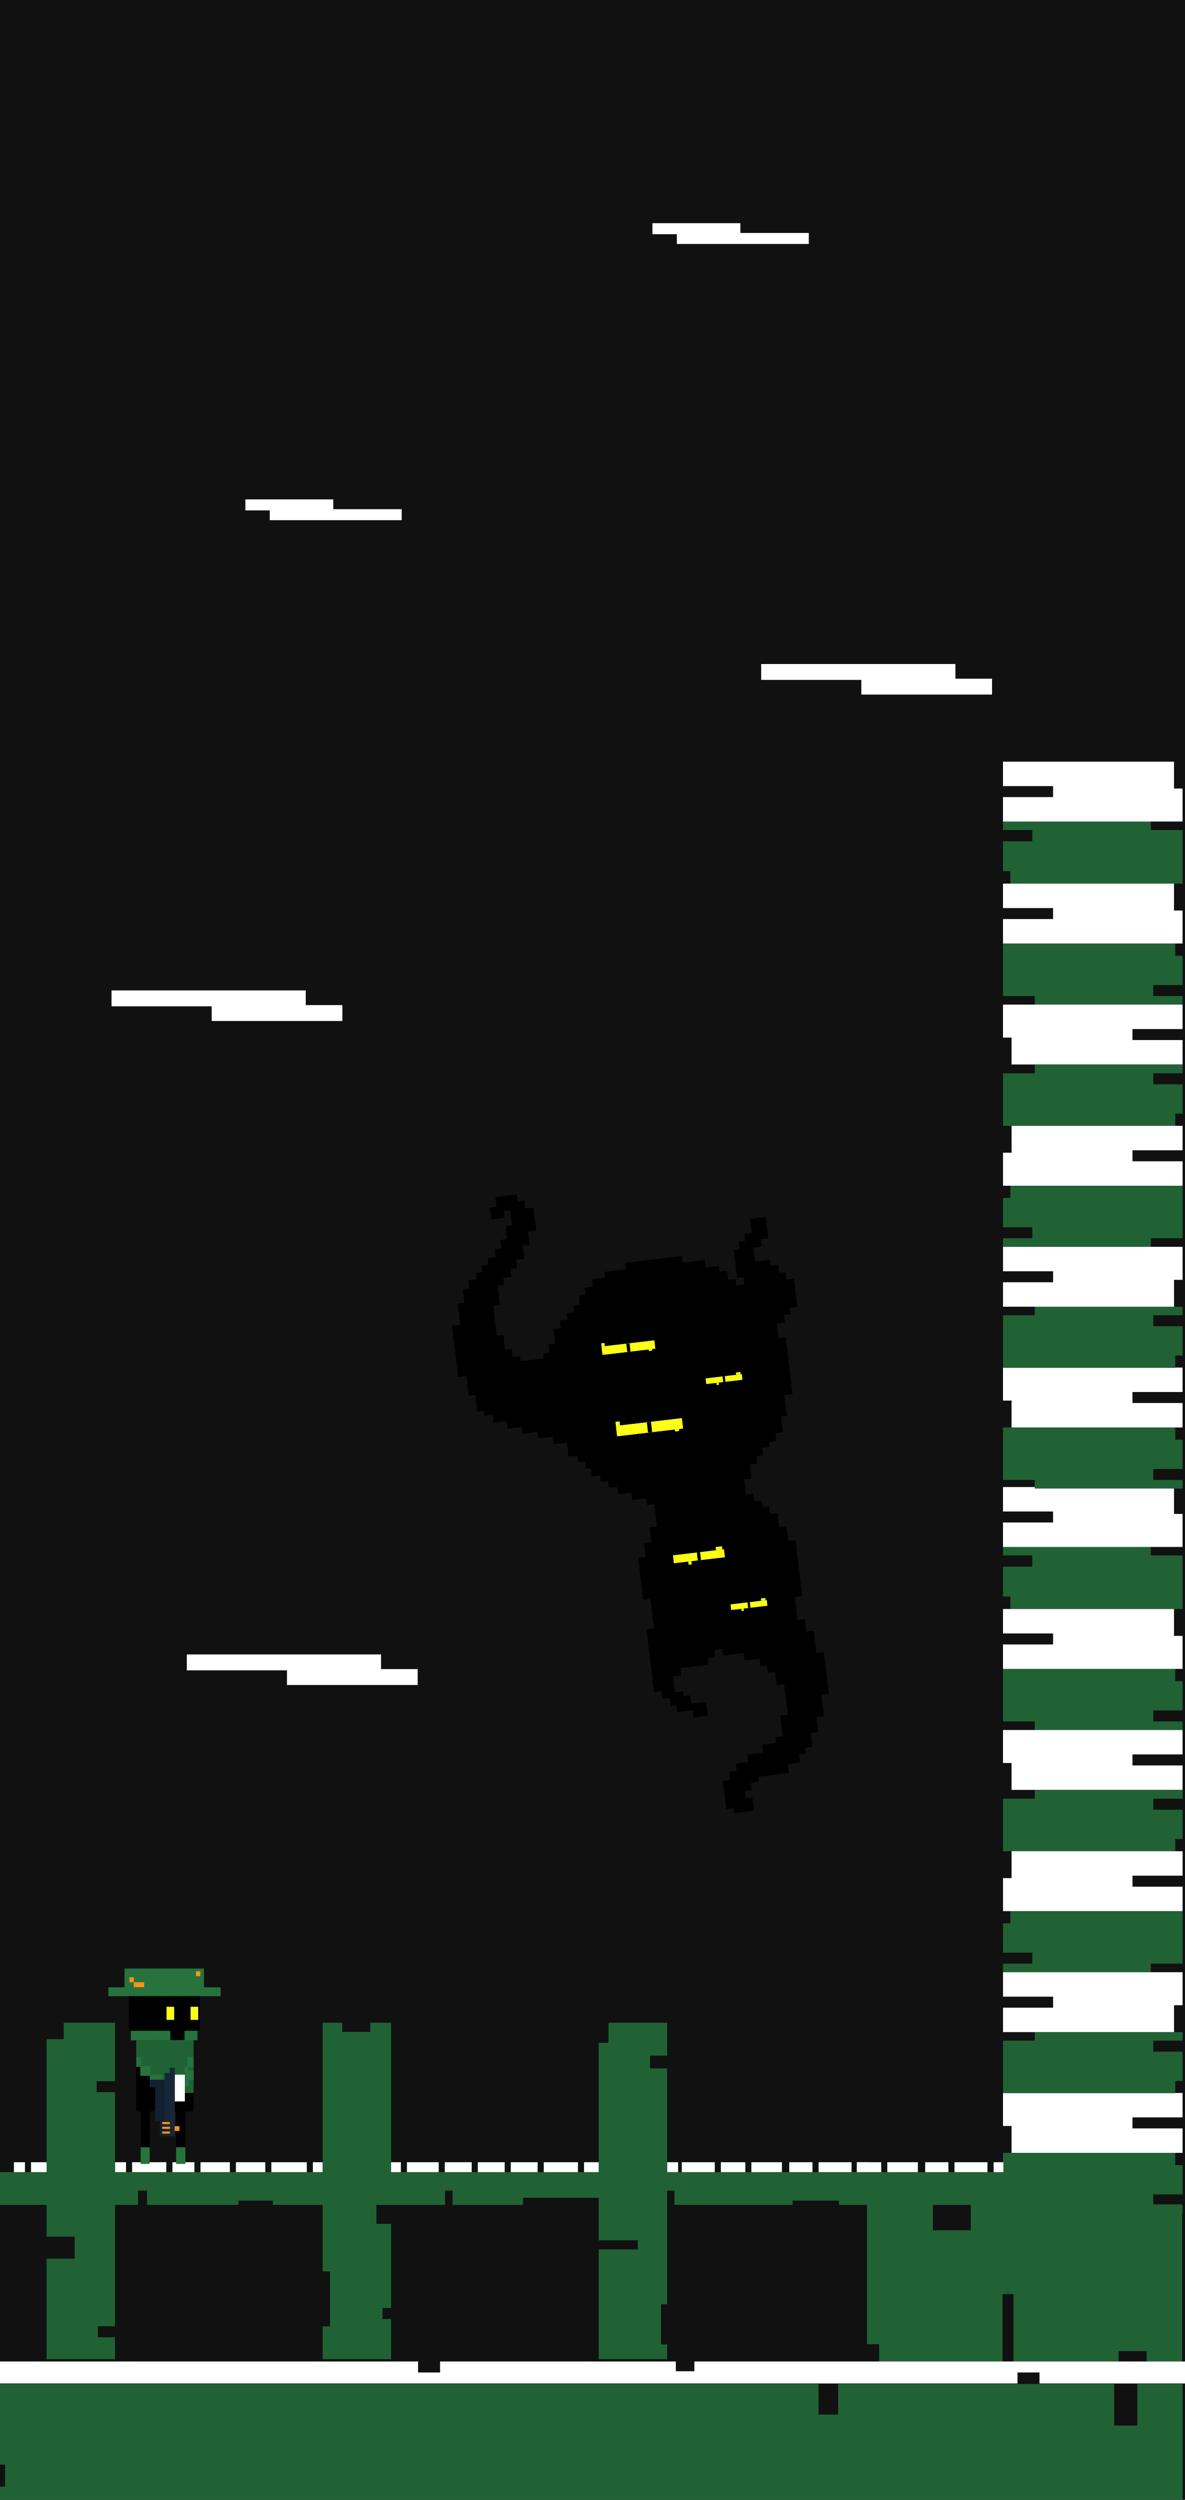 <svg width="425" height="896" viewBox="0 0 425 896" fill="none" xmlns="http://www.w3.org/2000/svg">
<rect x="0" y="0" width="425" height="896" fill="#808080" stroke="none"/>
<g clip-path="url(#clip0_437_13047)">
<rect width="425" height="896" fill="#111111"/>
<path fill-rule="evenodd" clip-rule="evenodd" d="M359.727 554.376H412.734V557.503H424.124V576.716H362.355V572.248H359.727V561.525H370.239V557.504H359.727V554.376Z" fill="#206234"/>
<path fill-rule="evenodd" clip-rule="evenodd" d="M424.125 620.081H371.117V617.015H359.728V598.179H421.497V602.56H424.125V613.073H413.612V617.015H424.125V620.081Z" fill="#206234"/>
<path fill-rule="evenodd" clip-rule="evenodd" d="M424.125 793.542H371.117V790.476H359.728V771.64H421.497V776.021H424.125V786.533H413.612V790.476H424.125V793.542Z" fill="#206234"/>
<path fill-rule="evenodd" clip-rule="evenodd" d="M424.123 576.716H424.124V598.179H359.727V589.418H377.688V585.476H359.727V576.716H421.057V586.353H424.123V576.716Z" fill="white"/>
<path fill-rule="evenodd" clip-rule="evenodd" d="M424.123 533H424.124V554.464H359.727V545.703H377.688V541.76H359.727V533H421.057V542.637H424.123V533Z" fill="white"/>
<path fill-rule="evenodd" clip-rule="evenodd" d="M359.728 641.544H359.728V620.08H424.125V628.841H406.163V632.783H424.125V641.544H362.795V631.907H359.728V641.544Z" fill="white"/>
<path fill-rule="evenodd" clip-rule="evenodd" d="M359.728 771.641H359.728V750.177H424.125V758.938H406.163V762.88H424.125V771.641H362.795V762.004H359.728V771.641Z" fill="white"/>
<path fill-rule="evenodd" clip-rule="evenodd" d="M424.133 641.633H371.125V644.699H359.735V663.534H421.505V659.154H424.133V648.641H413.62V644.699H424.133V641.633Z" fill="#206234"/>
<path fill-rule="evenodd" clip-rule="evenodd" d="M424.133 728.362H371.125V731.429H359.735V750.264H421.505V745.884H424.133V735.371H413.62V731.429H424.133V728.362Z" fill="#206234"/>
<path fill-rule="evenodd" clip-rule="evenodd" d="M359.734 706.899H412.742V703.833H424.132V684.998H362.363V689.378H359.734V699.891H370.247V703.833H359.734V706.899Z" fill="#206234"/>
<path fill-rule="evenodd" clip-rule="evenodd" d="M359.736 663.534H359.735V684.998H424.133V676.237H406.171V672.294H424.133V663.534H362.803V673.171H359.736V663.534Z" fill="white"/>
<path fill-rule="evenodd" clip-rule="evenodd" d="M424.131 728.362H424.132V706.899H359.734V715.659H377.696V719.602H359.734V728.362H421.064V718.726H424.131V728.362Z" fill="white"/>
<path fill-rule="evenodd" clip-rule="evenodd" d="M359.727 294.376H412.734V297.503H424.124V316.716H362.355V312.248H359.727V301.525H370.239V297.504H359.727V294.376Z" fill="#206234"/>
<path fill-rule="evenodd" clip-rule="evenodd" d="M424.125 360.081H371.117V357.015H359.728V338.179H421.497V342.56H424.125V353.073H413.612V357.015H424.125V360.081Z" fill="#206234"/>
<path fill-rule="evenodd" clip-rule="evenodd" d="M424.125 533.542H371.117V530.476H359.728V511.64H421.497V516.021H424.125V526.533H413.612V530.476H424.125V533.542Z" fill="#206234"/>
<path fill-rule="evenodd" clip-rule="evenodd" d="M424.123 316.716H424.124V338.179H359.727V329.418H377.688V325.476H359.727V316.716H421.057V326.353H424.123V316.716Z" fill="white"/>
<path fill-rule="evenodd" clip-rule="evenodd" d="M424.123 273H424.124V294.464H359.727V285.703H377.688V281.76H359.727V273H421.057V282.637H424.123V273Z" fill="white"/>
<path fill-rule="evenodd" clip-rule="evenodd" d="M359.728 381.544H359.728V360.08H424.125V368.841H406.163V372.783H424.125V381.544H362.795V371.907H359.728V381.544Z" fill="white"/>
<path fill-rule="evenodd" clip-rule="evenodd" d="M359.728 511.641H359.728V490.177H424.125V498.938H406.163V502.88H424.125V511.641H362.795V502.004H359.728V511.641Z" fill="white"/>
<path fill-rule="evenodd" clip-rule="evenodd" d="M424.133 381.633H371.125V384.699H359.735V403.534H421.505V399.154H424.133V388.641H413.62V384.699H424.133V381.633Z" fill="#206234"/>
<path fill-rule="evenodd" clip-rule="evenodd" d="M424.133 468.362H371.125V471.429H359.735V490.264H421.505V485.884H424.133V475.371H413.62V471.429H424.133V468.362Z" fill="#206234"/>
<path fill-rule="evenodd" clip-rule="evenodd" d="M359.734 446.899H412.742V443.833H424.132V424.998H362.363V429.378H359.734V439.891H370.247V443.833H359.734V446.899Z" fill="#206234"/>
<path fill-rule="evenodd" clip-rule="evenodd" d="M359.736 403.534H359.735V424.998H424.133V416.237H406.171V412.294H424.133V403.534H362.803V413.171H359.736V403.534Z" fill="white"/>
<path fill-rule="evenodd" clip-rule="evenodd" d="M424.131 468.362H424.132V446.899H359.734V455.659H377.696V459.602H359.734V468.362H421.064V458.726H424.131V468.362Z" fill="white"/>
<rect x="293.578" y="775" width="11.828" height="4.38" fill="white"/>
<rect x="283.07" y="775" width="8.323" height="4.38" fill="white"/>
<rect x="269.484" y="775" width="10.952" height="4.38" fill="white"/>
<rect x="258.539" y="775" width="8.762" height="4.38" fill="white"/>
<rect x="244.516" y="775" width="11.828" height="4.38" fill="white"/>
<rect x="239.258" y="775" width="3.943" height="4.38" fill="white"/>
<rect x="307.602" y="775" width="3.505" height="4.38" fill="white"/>
<rect x="209.469" y="775" width="5.257" height="4.38" fill="white"/>
<rect x="195.016" y="775" width="12.266" height="4.38" fill="white"/>
<rect x="183.188" y="775" width="9.638" height="4.38" fill="white"/>
<rect x="171.359" y="775" width="9.638" height="4.38" fill="white"/>
<rect x="159.531" y="775" width="9.638" height="4.38" fill="white"/>
<rect x="145.953" y="775" width="11.39" height="4.38" fill="white"/>
<rect x="140.258" y="775" width="3.505" height="4.38" fill="white"/>
<rect x="112.219" y="775" width="3.505" height="4.38" fill="white"/>
<rect x="97.32" y="775" width="12.704" height="4.38" fill="white"/>
<rect x="84.617" y="775" width="10.514" height="4.38" fill="white"/>
<rect x="71.914" y="775" width="10.514" height="4.38" fill="white"/>
<rect x="61.844" y="775" width="7.885" height="4.38" fill="white"/>
<rect x="47.383" y="775" width="12.266" height="4.38" fill="white"/>
<rect x="41.25" y="775" width="3.943" height="4.38" fill="white"/>
<rect x="342.328" y="775" width="11.828" height="4.38" fill="white"/>
<rect x="331.82" y="775" width="8.323" height="4.38" fill="white"/>
<rect x="318.234" y="775" width="10.952" height="4.38" fill="white"/>
<rect x="307.289" y="775" width="8.762" height="4.38" fill="white"/>
<rect x="356.352" y="775" width="3.505" height="4.38" fill="white"/>
<rect x="220.109" y="775" width="9.638" height="4.38" fill="white"/>
<rect x="120.664" y="775" width="10.514" height="4.38" fill="white"/>
<rect x="11.133" y="775" width="12.266" height="4.38" fill="white"/>
<rect x="5" y="775" width="3.943" height="4.38" fill="white"/>
<path d="M48.977 756.642V740.8H50.346V744.027H53.769V747.156H56.898V753.317H66.385V750.22H69.319V756.642H66.385V769.55H63.255V756.642H53.573V769.55H50.541V756.642H48.977Z" fill="black" stroke="black" stroke-width="0.239"/>
<path d="M65.859 750.058V740.795H69.312V750.058H65.859Z" fill="#206234" stroke="#206234" stroke-width="0.239"/>
<path d="M47.016 731.216V727.892H61.099V731.119L47.016 731.216Z" fill="#26733D" stroke="#26733D" stroke-width="0.239"/>
<path d="M48.977 737.473V731.312H69.319V737.473H48.977Z" fill="#206234" stroke="#206234" stroke-width="0.239"/>
<path d="M50.211 740.796V734.458H67.277V740.796H50.211Z" fill="#206234" stroke="#206234" stroke-width="0.239"/>
<path d="M53.625 743.721V737.87H66.302V745.671L58.989 746.402L53.625 743.721Z" fill="#206234" stroke="#206234" stroke-width="0.239"/>
<path d="M48.977 740.702V737.475H50.444V740.702H53.867V743.721H58.17V748.033H55.58H53.867V743.929H50.444V740.702H48.977Z" fill="#26733D"/>
<path d="M50.444 740.702H48.977V737.475H50.444V740.702ZM50.444 740.702V743.929H53.867V743.721M50.444 740.702H53.867V743.721M53.867 743.721V748.033H55.58H58.17V743.721H53.867Z" stroke="#26733D" stroke-width="0.239"/>
<path d="M67.288 740.308V737.383H69.325V740.796H67.288V742.258H69.325V745.427H67.531V747.865H66.312V743.477V740.796H66.8H67.288V740.308Z" fill="#26733D"/>
<path d="M67.288 740.796V737.383H69.325V740.796H67.288ZM67.288 740.796V742.258H69.325V745.427H67.531V747.865H66.312V743.477V740.796H66.8H67.288ZM67.288 740.796V740.308" stroke="#26733D" stroke-width="0.239"/>
<path d="M66.195 731.216V727.892H70.694V731.119L66.195 731.216Z" fill="#26733D" stroke="#26733D" stroke-width="0.239"/>
<path d="M73.034 705.692H44.77V712.44H39V715.374H79V712.44H73.034V705.692Z" fill="#26733D" stroke="#26733D" stroke-width="0.239"/>
<path d="M46.242 715.472H71.67V727.891H46.242V715.472Z" fill="black"/>
<rect x="63.648" y="727.892" width="2.543" height="3.325" fill="black"/>
<rect x="61.102" y="727.892" width="2.543" height="3.325" fill="black"/>
<rect x="68.344" y="719.286" width="2.738" height="4.694" fill="#FAFF15"/>
<rect x="59.727" y="719.286" width="2.738" height="4.694" fill="#FAFF15"/>
<rect x="46.43" y="708.724" width="1.565" height="1.76" fill="#FF9315"/>
<rect x="70.289" y="706.572" width="1.565" height="1.76" fill="#FF9315"/>
<rect x="48" y="710.484" width="3.716" height="1.76" fill="#FF9315"/>
<path d="M50.445 769.647H53.673V775.613H50.445V769.647Z" fill="#26733D"/>
<path d="M63.156 769.647H66.481V775.613H63.156V769.647Z" fill="#26733D"/>
<path d="M66.291 743.627L61.211 743.623V753.218H66.291V743.627Z" fill="white"/>
<path d="M57.436 765.545H59.125V745.548H53.837V748.101H55.748V749.856V760.227H57.436V763.63V765.545Z" fill="#122132" stroke="#122132" stroke-width="0.239"/>
<path d="M62.594 765.546L62.593 741.282H60.94L60.941 743.149H59.181V765.546H62.594Z" fill="#182738" stroke="#182738" stroke-width="0.239"/>
<rect x="60.938" y="762.293" width="0.747" height="2.773" transform="rotate(90 60.938 762.293)" fill="#FF9315"/>
<rect x="64.352" y="762.08" width="1.706" height="1.707" transform="rotate(90 64.352 762.08)" fill="#FF9315"/>
<rect x="60.938" y="760.585" width="0.747" height="2.773" transform="rotate(90 60.938 760.585)" fill="#FF9315"/>
<rect x="60.938" y="763.999" width="0.747" height="2.773" transform="rotate(90 60.938 763.999)" fill="#FF9315"/>
<path fill-rule="evenodd" clip-rule="evenodd" d="M185.363 428.157L177.683 429.064L178.102 432.608L175.732 432.888L176.22 437.022L180.946 436.465L180.667 434.102L183.036 433.822L183.664 439.137L181.295 439.417L181.853 444.143L179.489 444.422L179.838 447.375L177.473 447.654L177.822 450.607L174.874 450.955L175.153 453.317L172.785 453.597L173.064 455.961L170.704 456.24L170.983 458.603L168.032 458.951L168.38 461.904L166.015 462.183L166.574 466.909L164.21 467.188L165.116 474.865L162.161 475.214L164.323 493.525L167.279 493.176L168.116 500.265L170.479 499.986L171.177 505.892L173.542 505.613L173.751 507.386L176.702 507.038L177.051 509.991L181.771 509.433L182.085 512.091L187.106 511.498L187.385 513.86L192.702 513.233L192.981 515.595L198.297 514.968L198.611 517.626L203.337 517.068L203.93 522.088L207.179 521.705L207.458 524.068L209.821 523.789L210.135 526.447L211.907 526.237L212.256 529.191L215.209 528.842L215.488 531.205L218.147 530.891L218.426 533.253L221.379 532.905L221.693 535.563L226.419 535.005L226.733 537.663L231.754 537.07L232.033 539.433L234.691 539.119L235.633 547.093L232.975 547.407L233.602 552.723L230.944 553.037L231.537 558.057L228.879 558.371L230.657 573.433L233.315 573.119L234.571 583.751L231.913 584.065L234.563 606.511L237.221 606.197L237.535 608.855L240.194 608.541L240.542 611.494L242.61 611.25L242.889 613.613L248.501 612.95L248.815 615.608L253.836 615.016L253.243 609.995L247.926 610.623L247.578 607.669L245.215 607.948L245.005 606.176L242.052 606.525L241.389 600.913L244.343 600.565L244.029 597.907L254.071 596.721L253.792 594.358L256.451 594.045L256.137 591.387L259.09 591.038L259.369 593.401L266.754 592.529L267.067 595.187L272.384 594.559L272.698 597.217L275.061 596.938L275.375 599.596L278.033 599.282L278.591 604.008L281.249 603.694L282.539 614.621L279.881 614.935L280.753 622.318L278.095 622.632L278.339 624.7L273.318 625.292L273.666 628.246L268.055 628.908L268.368 631.566L263.938 632.089L264.252 634.747L261.594 635.061L261.942 638.015L259.284 638.328L260.47 648.37L263.128 648.056L263.337 649.828L270.426 648.991L269.868 644.266L267.505 644.545L267.191 641.887L269.554 641.608L269.24 638.95L272.194 638.601L271.985 636.829L282.913 635.539L282.53 632.29L286.96 631.767L286.611 628.814L288.974 628.535L288.73 626.467L291.388 626.154L290.795 621.133L293.454 620.819L292.826 615.503L295.484 615.189L294.578 607.51L297.236 607.197L295.457 592.135L292.799 592.448L291.857 584.474L289.199 584.788L288.676 580.358L286.018 580.672L285.041 572.403L287.699 572.089L285.328 552.006L282.67 552.32L282.042 547.004L279.384 547.318L278.791 542.297L276.133 542.611L275.819 539.953L273.456 540.232L273.177 537.869L270.519 538.183L270.205 535.525L267.546 535.839L266.884 530.228L269.542 529.914L268.949 524.893L271.607 524.579L271.294 521.921L273.656 521.642L273.343 518.984L276.001 518.67L275.792 516.898L278.45 516.585L278.101 513.631L280.759 513.317L280.097 507.706L282.164 507.462L281.293 500.079L284.246 499.73L281.84 479.352L279.182 479.666L278.554 474.35L281.507 474.001L281.194 471.343L283.556 471.064L283.277 468.701L285.936 468.387L284.75 458.346L282.092 458.66L281.778 456.002L279.415 456.281L279.066 453.327L276.408 453.641L276.164 451.574L270.847 452.202L270.254 447.181L273.208 446.832L272.894 444.174L275.552 443.86L274.646 436.182L269.034 436.844L269.627 441.865L266.968 442.179L267.282 444.837L264.919 445.116L265.233 447.774L263.166 448.018L264.351 458.059L266.714 457.78L267.028 460.438L266.733 460.473L264.075 460.787L263.796 458.424L261.137 458.738L260.754 455.489L258.095 455.803L257.851 453.736L253.125 454.294L252.812 451.636L244.837 452.577L244.558 450.215L224.178 452.621L224.457 454.984L216.777 455.89L217.021 457.958L212.295 458.515L212.609 461.173L209.656 461.522L209.97 464.18L207.607 464.459L207.99 467.708L205.627 467.987L205.906 470.349L203.248 470.663L203.527 473.026L200.869 473.34L201.183 475.998L198.524 476.312L199.152 481.628L196.789 481.907L197.138 484.86L194.775 485.139L194.984 486.911L186.714 487.887L186.505 486.115L183.847 486.429L183.498 483.476L181.135 483.755L180.507 478.439L178.15 478.717L176.894 468.084L179.254 467.806L178.417 460.718L180.785 460.439L180.506 458.076L183.454 457.728L183.105 454.775L185.47 454.496L185.121 451.542L188.076 451.193L187.518 446.469L189.887 446.189L189.329 441.464L192.284 441.116L191.307 432.846L188.353 433.195L188.004 430.241L185.642 430.52L185.363 428.157Z" fill="black"/>
<rect width="13.086" height="2.045" transform="matrix(0.993 -0.117 0.117 0.993 253.055 494.058)" fill="#FAFF15"/>
<rect width="0.818" height="2.045" transform="matrix(0.993 -0.117 0.117 0.993 259.141 493.338)" fill="black"/>
<rect width="1.636" height="0.818" transform="matrix(0.993 -0.117 0.117 0.993 263.922 491.951)" fill="#FAFF15"/>
<rect width="0.818" height="0.818" transform="matrix(0.993 -0.117 0.117 0.993 256.945 495.656)" fill="#FAFF15"/>
<rect width="13.086" height="2.045" transform="matrix(0.993 -0.117 0.117 0.993 262 575.049)" fill="#FAFF15"/>
<rect width="0.818" height="2.045" transform="matrix(0.993 -0.117 0.117 0.993 268.094 574.329)" fill="black"/>
<rect width="1.636" height="0.818" transform="matrix(0.993 -0.117 0.117 0.993 272.867 572.942)" fill="#FAFF15"/>
<rect width="0.818" height="0.818" transform="matrix(0.993 -0.117 0.117 0.993 265.898 576.647)" fill="#FAFF15"/>
<rect width="18.44" height="2.881" transform="matrix(0.993 -0.117 0.117 0.993 241.344 557.462)" fill="#FAFF15"/>
<rect width="1.152" height="2.881" transform="matrix(0.993 -0.117 0.117 0.993 249.93 556.449)" fill="black"/>
<rect width="2.305" height="1.152" transform="matrix(0.993 -0.117 0.117 0.993 256.648 554.494)" fill="#FAFF15"/>
<rect width="1.152" height="1.152" transform="matrix(0.993 -0.117 0.117 0.993 246.836 559.715)" fill="#FAFF15"/>
<rect width="19.035" height="2.974" transform="matrix(0.993 -0.117 0.117 0.993 215.75 482.664)" fill="#FAFF15"/>
<rect width="19.035" height="2.974" transform="matrix(0.993 -0.117 0.117 0.993 215.75 482.664)" fill="#FAFF15"/>
<rect width="1.19" height="2.974" transform="matrix(0.993 -0.117 0.117 0.993 224.609 481.618)" fill="black"/>
<rect width="1.19" height="1.19" transform="matrix(0.993 -0.117 0.117 0.993 215.609 481.483)" fill="#FAFF15"/>
<rect width="1.19" height="1.19" transform="matrix(0.993 -0.117 0.117 0.993 232.578 483.074)" fill="#FAFF15"/>
<rect width="23.793" height="3.717" transform="matrix(0.993 -0.117 0.117 0.993 220.906 511.101)" fill="#FAFF15"/>
<rect width="23.793" height="3.717" transform="matrix(0.993 -0.117 0.117 0.993 220.906 511.101)" fill="#FAFF15"/>
<rect width="1.487" height="3.717" transform="matrix(0.993 -0.117 0.117 0.993 231.984 509.793)" fill="black"/>
<rect width="1.487" height="1.487" transform="matrix(0.993 -0.117 0.117 0.993 220.727 509.625)" fill="#FAFF15"/>
<rect width="1.487" height="1.487" transform="matrix(0.993 -0.117 0.117 0.993 241.93 511.614)" fill="#FAFF15"/>
<path fill-rule="evenodd" clip-rule="evenodd" d="M22.844 730.896H16.711V801.688H26.789V809.554H16.711V845.6H41.243V837.727H35.112V833.794H41.243V784.627H38.174V780.694H41.243V749.888H34.674V745.955H41.243V725H22.844V730.896Z" fill="#206234"/>
<path fill-rule="evenodd" clip-rule="evenodd" d="M132.812 728.284H122.737V725H115.727V814.146H118.352V833.809H115.727V845.6H140.259V831.196H137.187V827.264H140.259V797.091H135.002V788.57H140.259V725H132.812V728.284Z" fill="#206234"/>
<path fill-rule="evenodd" clip-rule="evenodd" d="M360 778.543H-1V790.291H49.507V785.183H52.73V790.291H85.494V788.758H97.85V790.291H116.106V788.758H124.164V790.291H159.623V785.183H162.309V790.291H187.557V787.738H214.954V790.291H239.205V785.183H241.891V790.291H284.252V788.758H300.905V790.291H360V778.543Z" fill="#206234"/>
<path fill-rule="evenodd" clip-rule="evenodd" d="M214.727 732.201H218.234V725H239.259V736.793H233.123V741.381H239.259V825.918H237.065V840.338H239.259V845.6H214.727V806.271H228.742V802.993H214.727V732.201Z" fill="#206234"/>
<path fill-rule="evenodd" clip-rule="evenodd" d="M348.165 799.377H334.585V790.092H310.93V840.233H315.31V846.423H359.556V822.281H363.499V846.423H401.174V842.709H411.25V846.423H423.954V790.092H348.165V799.377Z" fill="#206234"/>
<rect x="40" y="355" width="69.654" height="5.694" fill="white"/>
<rect x="75.922" y="360.256" width="46.874" height="5.694" fill="white"/>
<rect x="67" y="593" width="69.654" height="5.694" fill="white"/>
<rect x="102.922" y="598.256" width="46.874" height="5.694" fill="white"/>
<rect x="273" y="238" width="69.654" height="5.694" fill="white"/>
<rect x="308.922" y="243.256" width="46.874" height="5.694" fill="white"/>
<rect x="290.07" y="87.446" width="47.312" height="3.942" transform="rotate(-180 290.07 87.446)" fill="white"/>
<rect x="265.539" y="83.942" width="31.541" height="3.942" transform="rotate(-180 265.539 83.942)" fill="white"/>
<rect x="144.07" y="186.446" width="47.312" height="3.942" transform="rotate(-180 144.07 186.446)" fill="white"/>
<rect x="119.539" y="182.942" width="31.541" height="3.942" transform="rotate(-180 119.539 182.942)" fill="white"/>
<path fill-rule="evenodd" clip-rule="evenodd" d="M149.932 846.423H-37.609V854.307H364.916V850.365H372.816V854.307H425V846.423H249.035V849.927H242.381V846.423H157.833V850.365H149.932V846.423Z" fill="white"/>
<path fill-rule="evenodd" clip-rule="evenodd" d="M300.593 854.481H399.599V869.375H407.922V854.481H424.13V909.236H424.129V897.847H415.806V909.236H113.97V905.294H40.373V909.236H-24.461V891.276H1.823V883.392H-24.461V854.481H293.584V865.432H300.593V854.481Z" fill="#206234"/>
</g>
<defs>
<clipPath id="clip0_437_13047">
<rect width="425" height="896" fill="white"/>
</clipPath>
</defs>
</svg>
